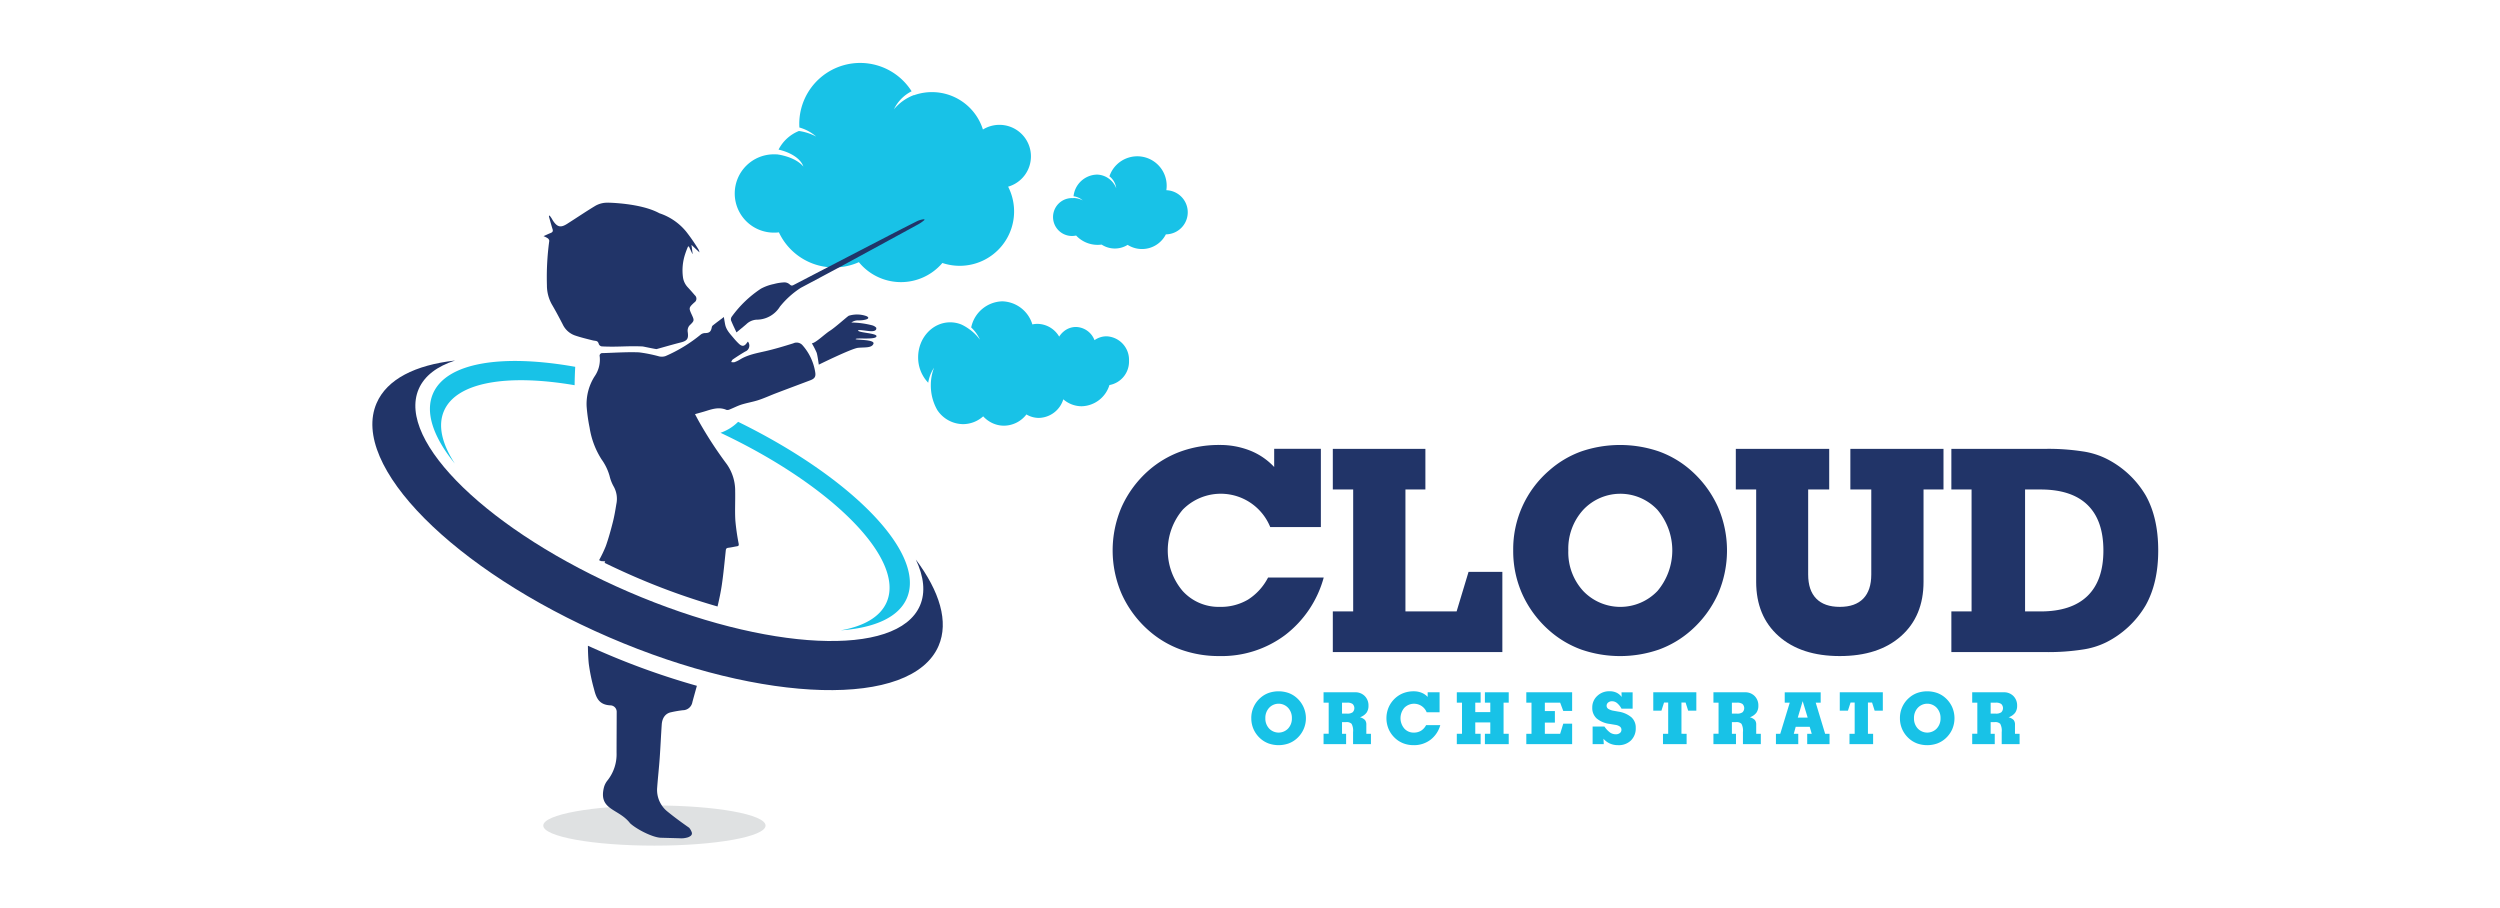 <svg id="svg2" xmlns="http://www.w3.org/2000/svg" viewBox="0 0 705.109 256">
  <title>logo (2)</title>
  <g>
    <path id="path14" d="M357.652,162.888h15.694a30.493,30.493,0,0,1-10.909,16.244,29.878,29.878,0,0,1-18.491,5.906,31.727,31.727,0,0,1-10.893-1.824,28.283,28.283,0,0,1-9.13-5.442,30.273,30.273,0,0,1-7.522-10.161,30.894,30.894,0,0,1-.018-24.7,30.293,30.293,0,0,1,7.54-10.182,28.615,28.615,0,0,1,9.13-5.4,31.656,31.656,0,0,1,10.893-1.828,23.011,23.011,0,0,1,8.613,1.575,18.751,18.751,0,0,1,6.815,4.641v-5.127h13.169v22.073h-14.28a15.048,15.048,0,0,0-24.654-4.936,17.711,17.711,0,0,0-.077,22.927,13.69,13.69,0,0,0,10.49,4.509,15.08,15.08,0,0,0,7.962-2.04,16.07,16.07,0,0,0,5.668-6.239" style="fill: #213468"/>
    <path id="path16" d="M375.912,183.913V172.449h5.743V138.058h-5.743V126.594h26.11v11.464h-5.628v34.391h14.433l3.368-11.154h9.534v22.618H375.912" style="fill: #213468"/>
    <path id="path18" d="M442.334,155.272a16.109,16.109,0,0,0,4.172,11.386,14.479,14.479,0,0,0,20.981.019,17.749,17.749,0,0,0-.02-22.888,14.352,14.352,0,0,0-20.941.019A16.266,16.266,0,0,0,442.334,155.272Zm-15.543,0A29.284,29.284,0,0,1,436.9,132.733a28,28,0,0,1,9.11-5.42,33.881,33.881,0,0,1,21.84,0,27.965,27.965,0,0,1,9.131,5.42,30.274,30.274,0,0,1,7.524,10.182,30.8,30.8,0,0,1,0,24.7,30.306,30.306,0,0,1-7.524,10.161,28.255,28.255,0,0,1-9.131,5.442,33.54,33.54,0,0,1-21.82,0,28.251,28.251,0,0,1-9.13-5.442,30.309,30.309,0,0,1-7.525-10.161,29.688,29.688,0,0,1-2.584-12.339" style="fill: #213468"/>
    <path id="path20" d="M495.317,164.093V138.058h-5.741V126.594h26.339v11.464h-5.934v23.975q0,4.47,2.278,6.8t6.642,2.332q4.365,0,6.623-2.332t2.258-6.8V138.058h-5.9V126.594H548.15v11.464h-5.629v26.035q0,9.678-6.336,15.311T518.9,185.038q-10.911,0-17.247-5.634t-6.337-15.311" style="fill: #213468"/>
    <path id="path22" d="M571.157,138.058v34.391h4.365q8.728,0,13.227-4.352t4.5-12.825q0-8.51-4.48-12.862t-13.245-4.352Zm-20.788,45.855V172.449h5.7V138.058h-5.7V126.594h26.8a62.964,62.964,0,0,1,10.106.7,22.231,22.231,0,0,1,6.852,2.1,26.824,26.824,0,0,1,11.046,10.316q3.539,6.278,3.54,15.564,0,9.173-3.559,15.487a26.932,26.932,0,0,1-11.027,10.357,22.313,22.313,0,0,1-6.852,2.1,63.324,63.324,0,0,1-10.106.7h-26.8" style="fill: #213468"/>
    <path id="path24" d="M356.884,202.574a4.1,4.1,0,0,0,1.066,2.9,3.693,3.693,0,0,0,5.353,0,4.1,4.1,0,0,0,1.064-2.909,4.147,4.147,0,0,0-1.07-2.931,3.662,3.662,0,0,0-5.343,0A4.152,4.152,0,0,0,356.884,202.574Zm-3.966,0a7.482,7.482,0,0,1,2.58-5.751,7.129,7.129,0,0,1,2.325-1.383,8.62,8.62,0,0,1,5.574,0,7.121,7.121,0,0,1,2.328,1.383,7.709,7.709,0,0,1,1.921,2.6,7.643,7.643,0,0,1-1.921,8.894A7.226,7.226,0,0,1,363.4,209.7a8.549,8.549,0,0,1-5.568,0,7.2,7.2,0,0,1-2.331-1.389,7.691,7.691,0,0,1-1.921-2.593,7.592,7.592,0,0,1-.659-3.147" style="fill: #18c2e7"/>
    <path id="path26" d="M378.509,198.18v3.095h1.475a2.457,2.457,0,0,0,1.513-.378,1.641,1.641,0,0,0,0-2.339,2.457,2.457,0,0,0-1.513-.378Zm-5.207,11.7v-2.927h1.446V198.18H373.3v-2.924h8.889a3.678,3.678,0,0,1,2.73,1.055,3.722,3.722,0,0,1,1.052,2.743,3.267,3.267,0,0,1-.582,2,3.973,3.973,0,0,1-1.822,1.254,3,3,0,0,1,1.425.774,2.039,2.039,0,0,1,.372,1.337v2.538h1.3v2.927h-5.039v-3.411a4.093,4.093,0,0,0-.417-2.321,1.968,1.968,0,0,0-1.547-.486h-1.153v3.291h1.153v2.927H373.3" style="fill: #18c2e7"/>
    <path id="path28" d="M402.223,204.516h4a7.8,7.8,0,0,1-2.783,4.147,7.639,7.639,0,0,1-4.719,1.506,8.083,8.083,0,0,1-2.78-.466,7.22,7.22,0,0,1-2.329-1.389,7.7,7.7,0,0,1-1.92-2.593,7.882,7.882,0,0,1,0-6.3,7.693,7.693,0,0,1,1.924-2.6,7.34,7.34,0,0,1,2.329-1.38,8.13,8.13,0,0,1,2.78-.466,5.893,5.893,0,0,1,2.2.4,4.745,4.745,0,0,1,1.739,1.186v-1.309h3.361v5.632h-3.645a3.839,3.839,0,0,0-6.29-1.26,4.514,4.514,0,0,0-.018,5.85,3.485,3.485,0,0,0,2.676,1.151,3.834,3.834,0,0,0,2.031-.521,4.081,4.081,0,0,0,1.446-1.592" style="fill: #18c2e7"/>
    <path id="path30" d="M410.884,209.882v-2.927h1.464V198.18h-1.464v-2.924h6.721v2.924h-1.514v2.667h4.238V198.18h-1.523v-2.924h6.721v2.924h-1.455v8.775h1.455v2.927h-6.721v-2.927h1.523v-3.2h-4.238v3.2h1.514v2.927h-6.721" style="fill: #18c2e7"/>
    <path id="path32" d="M430.485,209.882v-2.927h1.466V198.18h-1.466v-2.924H443.41v5.266h-2.5l-.878-2.342h-4.318v2.38h2.833v3.253h-2.833v3.142h4.318l.878-2.844h2.5v5.771H430.485" style="fill: #18c2e7"/>
    <path id="path34" d="M452.245,208.355l.089,1.527h-3.147v-4.959h3.342A6.754,6.754,0,0,0,454.1,206.6a2.828,2.828,0,0,0,1.612.5,1.814,1.814,0,0,0,1.163-.351,1.133,1.133,0,0,0,.44-.929,1.093,1.093,0,0,0-.435-.892,2.79,2.79,0,0,0-1.295-.486l-1.534-.258a7.123,7.123,0,0,1-3.731-1.556,3.941,3.941,0,0,1-1.231-3.034,4.365,4.365,0,0,1,1.4-3.307,4.866,4.866,0,0,1,3.487-1.325,4.507,4.507,0,0,1,1.948.4,3.841,3.841,0,0,1,1.452,1.21l-.039-1.309h3.135v4.609h-3.135a5.487,5.487,0,0,0-1.265-1.58,2.225,2.225,0,0,0-1.4-.512,1.656,1.656,0,0,0-1.1.363,1.122,1.122,0,0,0-.436.9,1.033,1.033,0,0,0,.459.878,4.1,4.1,0,0,0,1.534.549l1.329.239a7.383,7.383,0,0,1,3.693,1.616,3.919,3.919,0,0,1,1.2,3A4.731,4.731,0,0,1,460,208.84a4.924,4.924,0,0,1-3.614,1.329,5.7,5.7,0,0,1-2.306-.451,5.329,5.329,0,0,1-1.836-1.363" style="fill: #18c2e7"/>
    <path id="path36" d="M469.034,209.882v-2.927H470.5v-8.813h-1.164l-.742,2.3h-2.3v-5.186H478.44v5.186h-2.3l-.733-2.3h-1.162v8.813H475.7v2.927h-6.662" style="fill: #18c2e7"/>
    <path id="path38" d="M488.469,198.18v3.095h1.476a2.464,2.464,0,0,0,1.514-.378,1.645,1.645,0,0,0,0-2.339,2.464,2.464,0,0,0-1.514-.378Zm-5.207,11.7v-2.927h1.446V198.18h-1.446v-2.924h8.891a3.684,3.684,0,0,1,2.73,1.055,3.725,3.725,0,0,1,1.05,2.743,3.267,3.267,0,0,1-.582,2,3.962,3.962,0,0,1-1.822,1.254,3.016,3.016,0,0,1,1.427.774,2.051,2.051,0,0,1,.371,1.337v2.538h1.3v2.927h-5.041v-3.411a4.089,4.089,0,0,0-.415-2.321,1.975,1.975,0,0,0-1.549-.486h-1.153v3.291h1.153v2.927h-6.36" style="fill: #18c2e7"/>
    <path id="path40" d="M507.056,202.386h2.783l-1.407-4.631Zm-6.165,7.5v-2.927h1.221l2.676-8.775h-1.416v-2.924h10.14v2.924h-1.4l2.656,8.775h1.242v2.927h-6.3v-2.927h1.28l-.577-1.973h-3.947l-.536,1.973h1.26v2.927h-6.3" style="fill: #18c2e7"/>
    <path id="path42" d="M521.636,209.882v-2.927H523.1v-8.813h-1.162l-.742,2.3h-2.3v-5.186h12.142v5.186h-2.306l-.732-2.3h-1.162v8.813H528.3v2.927h-6.662" style="fill: #18c2e7"/>
    <path id="path44" d="M539.83,202.574a4.108,4.108,0,0,0,1.065,2.9,3.692,3.692,0,0,0,5.352,0,4.1,4.1,0,0,0,1.067-2.909,4.147,4.147,0,0,0-1.07-2.931,3.663,3.663,0,0,0-5.344,0A4.156,4.156,0,0,0,539.83,202.574Zm-3.965,0a7.471,7.471,0,0,1,2.578-5.751,7.129,7.129,0,0,1,2.325-1.383,8.617,8.617,0,0,1,5.573,0,7.12,7.12,0,0,1,2.33,1.383,7.732,7.732,0,0,1,1.92,2.6,7.86,7.86,0,0,1,0,6.3,7.728,7.728,0,0,1-1.92,2.593,7.225,7.225,0,0,1-2.33,1.389,8.549,8.549,0,0,1-5.568,0,7.225,7.225,0,0,1-2.33-1.389,7.711,7.711,0,0,1-1.919-2.593,7.56,7.56,0,0,1-.659-3.147" style="fill: #18c2e7"/>
    <path id="path46" d="M561.454,198.18v3.095h1.475a2.462,2.462,0,0,0,1.514-.378,1.645,1.645,0,0,0,0-2.339,2.462,2.462,0,0,0-1.514-.378Zm-5.207,11.7v-2.927h1.446V198.18h-1.446v-2.924h8.891a3.679,3.679,0,0,1,2.729,1.055,3.725,3.725,0,0,1,1.05,2.743,3.26,3.26,0,0,1-.58,2,3.987,3.987,0,0,1-1.823,1.254,3.026,3.026,0,0,1,1.427.774,2.05,2.05,0,0,1,.372,1.337v2.538h1.3v2.927H564.57v-3.411a4.1,4.1,0,0,0-.414-2.321,1.976,1.976,0,0,0-1.549-.486h-1.153v3.291h1.153v2.927h-6.36" style="fill: #18c2e7"/>
  </g>
  <path id="path48" d="M184.572,238.507c-17.312,0-31.347-2.535-31.347-5.664s14.035-5.666,31.347-5.666,31.349,2.537,31.349,5.666-14.037,5.664-31.349,5.664" style="fill: #dfe1e2"/>
  <g>
    <path id="path50" d="M290.77,44.107a8.884,8.884,0,0,0-13.543-7.576,15.073,15.073,0,0,0-19.453-9.67l-.027-.043a13.653,13.653,0,0,0-5.619,4.012,11.1,11.1,0,0,1,4.988-5.087,17.174,17.174,0,0,0-31.686,9.19c0,.346.013.689.033,1.03a11.988,11.988,0,0,1,4.741,2.562,14.584,14.584,0,0,0-4.868-1.581,11.061,11.061,0,0,0-5.748,5.249c3.587.834,6.27,2.617,6.991,4.78-1.331-1.6-3.721-2.761-6.779-3.339-.225-.026-.5-.09-.73-.1l-.071.012c-.2-.012-.415-.019-.624-.019a11.043,11.043,0,1,0,0,22.085,11.357,11.357,0,0,0,1.312-.078,17.18,17.18,0,0,0,22.553,8.408,15.333,15.333,0,0,0,23.551.228A15.337,15.337,0,0,0,284.336,52.65a8.893,8.893,0,0,0,6.434-8.543" style="fill: #18c2e7"/>
    <path id="path52" d="M197.294,71.213l.059.04-.044-.051-.015.011" style="fill: #002742"/>
    <path id="path54" d="M162.065,108.645c-18.894-3.232-33.308-.923-36.841,7.257-1.79,4.142-.567,9.286,3.062,14.851-6.04-7.425-8.479-14.375-6.161-19.741,3.811-8.821,19.545-11.216,40.113-7.556l-.03.552c-.077,1.536-.12,3.086-.143,4.637Zm46.119,10.326c32.161,15.752,53.033,37.135,47.58,49.76-2.318,5.367-9.049,8.356-18.595,9.049,6.538-1.174,11.122-3.809,12.913-7.95,5.252-12.165-15.441-32.949-46.868-47.765a12.971,12.971,0,0,0,4.837-2.967l.133-.127" style="fill: #18c2e7;fill-rule: evenodd"/>
    <path id="path56" d="M207.72,93.757c.98-.815,1.873-1.535,2.741-2.285a4.532,4.532,0,0,1,2.914-1.308,7.722,7.722,0,0,0,6.587-3.666,24.619,24.619,0,0,1,5.907-5.325q5.658-3,11.3-6.032,10.712-5.805,21.4-11.646a10.8,10.8,0,0,0,2.133-1.419c.058-.145.1-.175-.121-.233a5.826,5.826,0,0,0-1.915.532c-3.5,1.754-6.97,3.55-10.441,5.348q-12.228,6.332-24.445,12.683c-.437.228-.675.155-1.054-.188a2.267,2.267,0,0,0-1.46-.58,13.792,13.792,0,0,0-3.045.479,13.04,13.04,0,0,0-3.609,1.306,31.614,31.614,0,0,0-8.182,7.834,1.341,1.341,0,0,0-.264,1.06c.5,1.258,1.11,2.475,1.557,3.44" style="fill: #213468;fill-rule: evenodd"/>
    <path id="path58" d="M197.307,71.2l-.023-.022.01.033.013-.011" style="fill: #061c2b;fill-rule: evenodd"/>
    <path id="path60" d="M155.269,65.736c-.627.243-1.231.539-1.967.866a7.206,7.206,0,0,1,1.2.611,1.03,1.03,0,0,1,.417.725,75.8,75.8,0,0,0-.662,12.551,10.978,10.978,0,0,0,1.368,5.333c1.088,1.846,2.093,3.746,3.079,5.649a6.029,6.029,0,0,0,3.355,3.106c1.661.58,3.382.991,5.09,1.419.913.228,1.444-.024,1.748,1.071a1.118,1.118,0,0,0,.821.63c4.6.239,6.914-.178,11.52.017.2.009,3.761.794,3.961.74,2.522-.693,4.3-1.232,6.836-1.875,1.823-.462,2.213-1.069,1.931-2.966a2.318,2.318,0,0,1,.454-1.761c1.4-1.368,1.469-1.4.7-3.064-.888-1.931-.875-2,.692-3.466a1.272,1.272,0,0,0,.149-2.061c-.665-.789-1.355-1.559-2.056-2.316a5.156,5.156,0,0,1-1.267-2.67,14.647,14.647,0,0,1,.611-6.637,22.235,22.235,0,0,1,.817-2.133l.25.041c.318.68.636,1.363.954,2.043l.084-.011c-.1-.755-.2-1.511-.327-2.516.88.83,1.568,1.475,2.252,2.118a2.8,2.8,0,0,0-.256-.791,50.746,50.746,0,0,0-3.492-5.062,16.358,16.358,0,0,0-7.554-5.18c-5.231-2.882-14.475-2.983-14.475-2.983l-.013.009a6.688,6.688,0,0,0-3.678.939c-2.666,1.615-5.246,3.366-7.876,5.035-1.777,1.128-2.735.913-3.914-.826-.182-.267-.327-.561-.5-.832-.157-.239-.333-.467-.5-.7l-.206.111c.038.183.06.37.113.549.3,1.077.594,2.157.929,3.225.19.6-.077.861-.591,1.061" style="fill: #213468;fill-rule: evenodd"/>
    <path id="path62" d="M186.009,100.548a40.7,40.7,0,0,0-5.788-1.172c-3.409-.131-6.836.116-10.254.216a.753.753,0,0,0-.819.98,8.311,8.311,0,0,1-1.462,5.61,14.511,14.511,0,0,0-2.233,8.415,48,48,0,0,0,.842,6.028,23.174,23.174,0,0,0,3.369,8.937,15,15,0,0,1,2.258,4.653,11.26,11.26,0,0,0,1.138,2.953,7.1,7.1,0,0,1,.769,5.044c-.271,1.686-.554,3.378-.974,5.028-.58,2.277-1.2,4.552-1.984,6.767a35.781,35.781,0,0,1-1.9,3.985l.551.269c.387.021.774.039,1.166.058-.054.146-.108.288-.162.432q4.186,2.044,8.565,3.946a191.274,191.274,0,0,0,23.283,8.359c.481-2.022.915-4.062,1.217-6.118.47-3.206.769-6.439,1.107-9.664.052-.508.209-.714.725-.774.819-.095,1.625-.295,2.44-.424.512-.082.547-.3.463-.8a62.052,62.052,0,0,1-.929-6.547c-.157-2.74.013-5.5-.047-8.245a13,13,0,0,0-2.359-7.563A112.161,112.161,0,0,1,197,118.635c-.314-.578-.621-1.159-.978-1.828,1.176-.335,2.2-.6,3.2-.92,1.875-.595,3.734-1.137,5.692-.273a1.552,1.552,0,0,0,.992-.176c1.09-.432,2.139-.992,3.253-1.34,1.57-.488,3.213-.748,4.772-1.26,1.669-.548,3.273-1.295,4.918-1.923,3.215-1.227,6.441-2.425,9.66-3.644,1.232-.463,1.636-1.013,1.419-2.288a14.927,14.927,0,0,0-3.613-7.643,2.2,2.2,0,0,0-2.569-.507c-2.607.814-5.23,1.606-7.892,2.219-2.471.57-4.962,1-7.17,2.363a7.941,7.941,0,0,1-1.58.751,2.374,2.374,0,0,1-.884-.061c.155-.251.251-.587.473-.735,1.144-.772,2.3-1.529,3.5-2.226a1.788,1.788,0,0,0,.753-2.8,4.378,4.378,0,0,0-.282.341c-.718,1.041-1.376,1.119-2.3.231a17.115,17.115,0,0,1-1.387-1.488c-.989-1.194-2.13-2.3-2.455-3.914-.125-.613-.217-1.234-.366-2.1-1.193.906-2.2,1.654-3.182,2.434a1.006,1.006,0,0,0-.233.553c-.255,1.183-.709,1.522-1.873,1.542a2.124,2.124,0,0,0-1.18.38,41.763,41.763,0,0,1-9.974,6.105,3.286,3.286,0,0,1-1.7.112" style="fill: #213468;fill-rule: evenodd"/>
    <path id="path64" d="M165.815,182.124c.015,1.664.075,3.324.233,4.973a51.1,51.1,0,0,0,1.491,7.262c.617,2.512,1.445,4.477,4.725,4.588a1.815,1.815,0,0,1,1.671,1.746c-.006,3.874-.033,7.745-.037,11.618a11.861,11.861,0,0,1-2.509,7.744A5.315,5.315,0,0,0,170.357,222c-1.667,6.548,4.092,5.949,7.352,10.187,1.849,1.725,6.4,4.025,8.663,4.093,1.777.054,3.542.094,5.323.146a6.134,6.134,0,0,0,2.4-.286c.649-.265,1.215-.639,1.023-1.351a4.02,4.02,0,0,0-.761-1.344l-.088-.053c-2-1.4-3.978-2.843-5.872-4.383a7.824,7.824,0,0,1-3.044-6.912c.2-2.709.5-5.408.7-8.115.229-3.208.368-6.423.586-9.632.127-1.862,1.037-3.1,2.537-3.443a32.656,32.656,0,0,1,3.391-.59,2.757,2.757,0,0,0,2.725-2.336c.415-1.518.838-3.036,1.257-4.554a211.639,211.639,0,0,1-26.639-9.488q-2.064-.889-4.1-1.817" style="fill: #213468;fill-rule: evenodd"/>
    <path id="path66" d="M258.3,157.807c2.283,4.815,2.787,9.251,1.174,12.986-6.359,14.724-43.163,12.989-82.206-3.873s-65.537-42.468-59.178-57.192c1.614-3.735,5.187-6.41,10.259-8.048-11.221,1.27-19.212,5.262-22.134,12.031-7.582,17.551,21.754,47.1,65.525,66.008s85.4,20,92.976,2.45c2.925-6.768.351-15.322-6.416-24.362" style="fill: #213468;fill-rule: evenodd"/>
    <path id="path68" d="M328.955,53.648a8.357,8.357,0,0,0,.1-1.273,8.292,8.292,0,0,0-16.15-2.649l.079.06a5.039,5.039,0,0,1,1.837,3.308,5.988,5.988,0,0,0-5.365-3.852,6.815,6.815,0,0,0-6.671,6.116,4.97,4.97,0,0,1,2.592,1.157,6.017,6.017,0,0,0-2.626-.676l0,.048c-.134-.011-.269-.017-.4-.017a5.341,5.341,0,0,0-1.329.165l-.015,0c-.081.022-.161.044-.24.069l-.039.013a5.346,5.346,0,0,0,1.623,10.44,5.28,5.28,0,0,0,1.16-.129,8.311,8.311,0,0,0,6.061,2.633,8.515,8.515,0,0,0,1.134-.078,6.818,6.818,0,0,0,7.337.077A7.549,7.549,0,0,0,328.826,66.1a6.227,6.227,0,0,0,.129-12.451" style="fill: #18c2e7"/>
    <path id="path70" d="M312.1,94.852a5.909,5.909,0,0,0-3.405,1.092,5.735,5.735,0,0,0-5.236-3.722,5.389,5.389,0,0,0-3.423,1.245,6.022,6.022,0,0,0-1.3,1.478,7.2,7.2,0,0,0-6.125-3.6,6.794,6.794,0,0,0-1.44.155,9.13,9.13,0,0,0-8.507-6.512,9.223,9.223,0,0,0-8.746,7.369,10.653,10.653,0,0,1,2.473,3.452,13.608,13.608,0,0,0-2.626-2.682c-.135-.1-.273-.2-.413-.3a14.188,14.188,0,0,0-1.546-.974c-.21-.112-.421-.217-.634-.318a8.351,8.351,0,0,0-3.174-.626c-5,0-9.042,4.415-9.042,9.864a10.272,10.272,0,0,0,2.84,7.176,10.741,10.741,0,0,1,1.648-4.245,13.771,13.771,0,0,0-.912,4.924c0,.355.008.71.032,1.069l.009.09a13.786,13.786,0,0,0,1.778,5.849,8.81,8.81,0,0,0,7.262,3.99,8.546,8.546,0,0,0,5.686-2.2,8.495,8.495,0,0,0,1.756,1.451,7.764,7.764,0,0,0,4.112,1.185,8.055,8.055,0,0,0,6.326-3.172,6.837,6.837,0,0,0,3.52.979,7.4,7.4,0,0,0,6.888-5.249,7.88,7.88,0,0,0,5.168,1.961,8.415,8.415,0,0,0,7.836-5.98,6.724,6.724,0,0,0,5.526-6.845,6.635,6.635,0,0,0-6.328-6.905" style="fill: #18c2e7"/>
    <path id="path72" d="M245.973,91.749a25.126,25.126,0,0,0-5.851-.787,3.182,3.182,0,0,1,2.008-.6c1.83.019,3.686-.51,2.25-1.2a7.885,7.885,0,0,0-5.006-.1c-.624.395-3.845,3.315-5.305,4.234s-4,3.436-5.093,3.537a22.732,22.732,0,0,1,1.366,2.667c.241.743.595,3.348.595,3.348S240.178,98.288,242,98.1s3.877.112,4.352-1.146-5.079-1.037-5.023-1.312c.1-.475,5.849.31,5.881-.83.029-.869-5.234-.963-5.186-1.615.023-.277,1.985.069,3.212.189,2.353.228,1.886-.976,1.886-.976a2.429,2.429,0,0,0-1.148-.658" style="fill: #213468"/>
  </g>
</svg>
